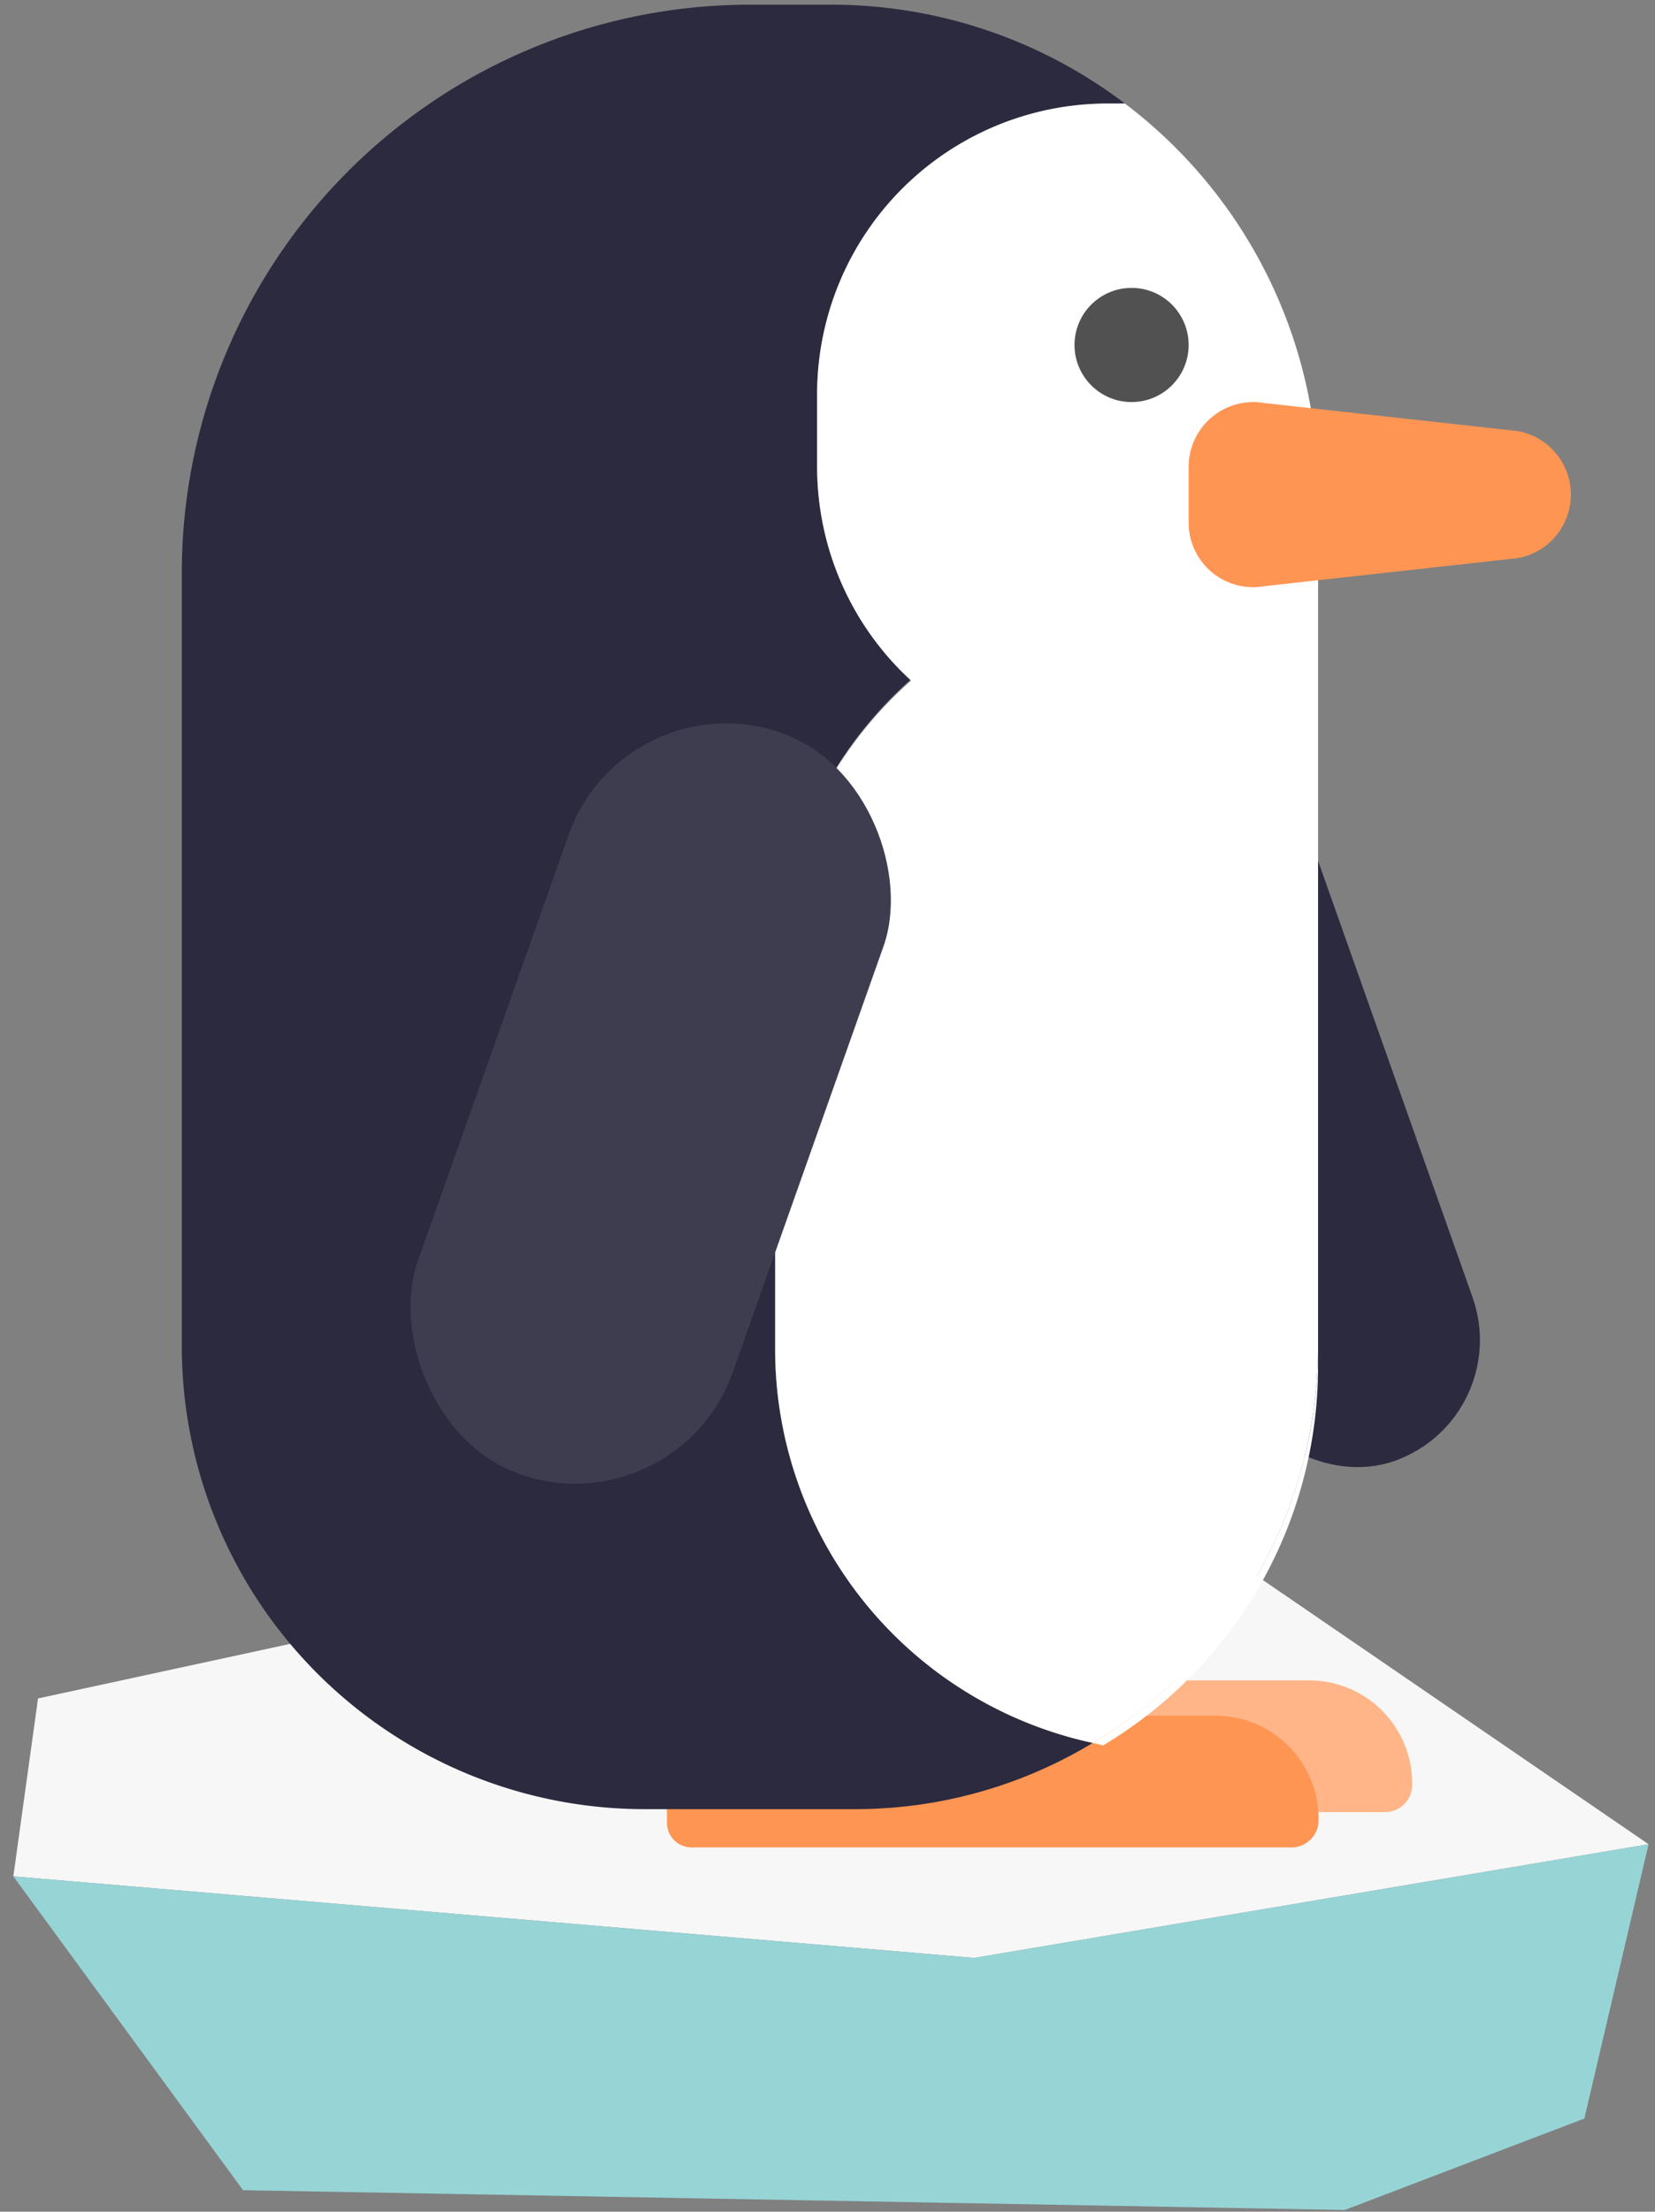 <svg xmlns="http://www.w3.org/2000/svg" viewBox="0 0 67 89.5"><rect x="0" y="0" width="67" height="89.5" fill="#808080" stroke="none"/><defs><style>.cls-1{fill:#f7f7f7;}.cls-2{fill:#97d4d6;}.cls-3{fill:none;}.cls-4{fill:#ffb587;}.cls-5{fill:#ff9553;}.cls-6{fill:#2b2a3f;}.cls-7{fill:#fff;}.cls-8{fill:#515151;}.cls-9{fill:#3e3d50;}</style></defs><title>ch2-right</title><g id="Layer_2" data-name="Layer 2"><g id="penguin"><polygon class="cls-1" points="66.74 74.63 44.54 59.43 1.54 68.73 0.54 75.93 39.44 79.23 66.74 74.63"/><polygon class="cls-2" points="39.44 79.23 0.54 75.93 9.84 88.63 54.44 89.43 64.14 85.73 66.74 74.63 39.44 79.23"/><rect class="cls-3" width="67" height="89.5"/><path class="cls-4" d="M30.88,68H53a4.17,4.17,0,0,1,4.17,4.17v.06a1.1,1.1,0,0,1-1.1,1.1H31.88a1,1,0,0,1-1-1V68A0,0,0,0,1,30.88,68Z"/><path class="cls-5" d="M27,69.43H49.21a4.17,4.17,0,0,1,4.17,4.17v.06a1.1,1.1,0,0,1-1.1,1.1H28a1,1,0,0,1-1-1V69.43a0,0,0,0,1,0,0Z"/><rect class="cls-6" x="45.95" y="28.22" width="10.37" height="31.81" rx="5.19" ry="5.19" transform="translate(114.08 68.65) rotate(160.5)"/><path class="cls-6" d="M31.38,54.6V39.69a16.29,16.29,0,0,1,5.5-12.2,11.72,11.72,0,0,1-3.8-8.64V16A11.76,11.76,0,0,1,44.83,4.19h.71a19.65,19.65,0,0,0-11.91-4H30.36a23,23,0,0,0-23,23V54.48A18.74,18.74,0,0,0,26.09,73.21h8.54a18.58,18.58,0,0,0,9.61-2.68A16.3,16.3,0,0,1,31.38,54.6Z"/><path class="cls-7" d="M44.24,70.53l.42.1a17.87,17.87,0,0,0,8.7-15.34v-.81A18.69,18.69,0,0,1,44.24,70.53Z"/><path class="cls-7" d="M45.54,4.19h-.71A11.76,11.76,0,0,0,33.08,16v2.9a11.72,11.72,0,0,0,3.8,8.64,16.29,16.29,0,0,0-5.5,12.2V54.6A16.3,16.3,0,0,0,44.24,70.53a18.69,18.69,0,0,0,9.12-16.05V19.9A19.7,19.7,0,0,0,45.54,4.19Z"/><circle class="cls-8" cx="45.81" cy="13.96" r="2.31"/><rect class="cls-9" x="19.58" y="28.75" width="13.52" height="31.81" rx="6.76" ry="6.76" transform="translate(16.42 -6.23) rotate(19.5)"/><path class="cls-5" d="M61.41,17.44,51.19,16.31a2.62,2.62,0,0,0-3.07,2.58v2.26a2.61,2.61,0,0,0,3.07,2.57l10.22-1.13A2.61,2.61,0,0,0,61.41,17.44Z"/></g></g></svg>